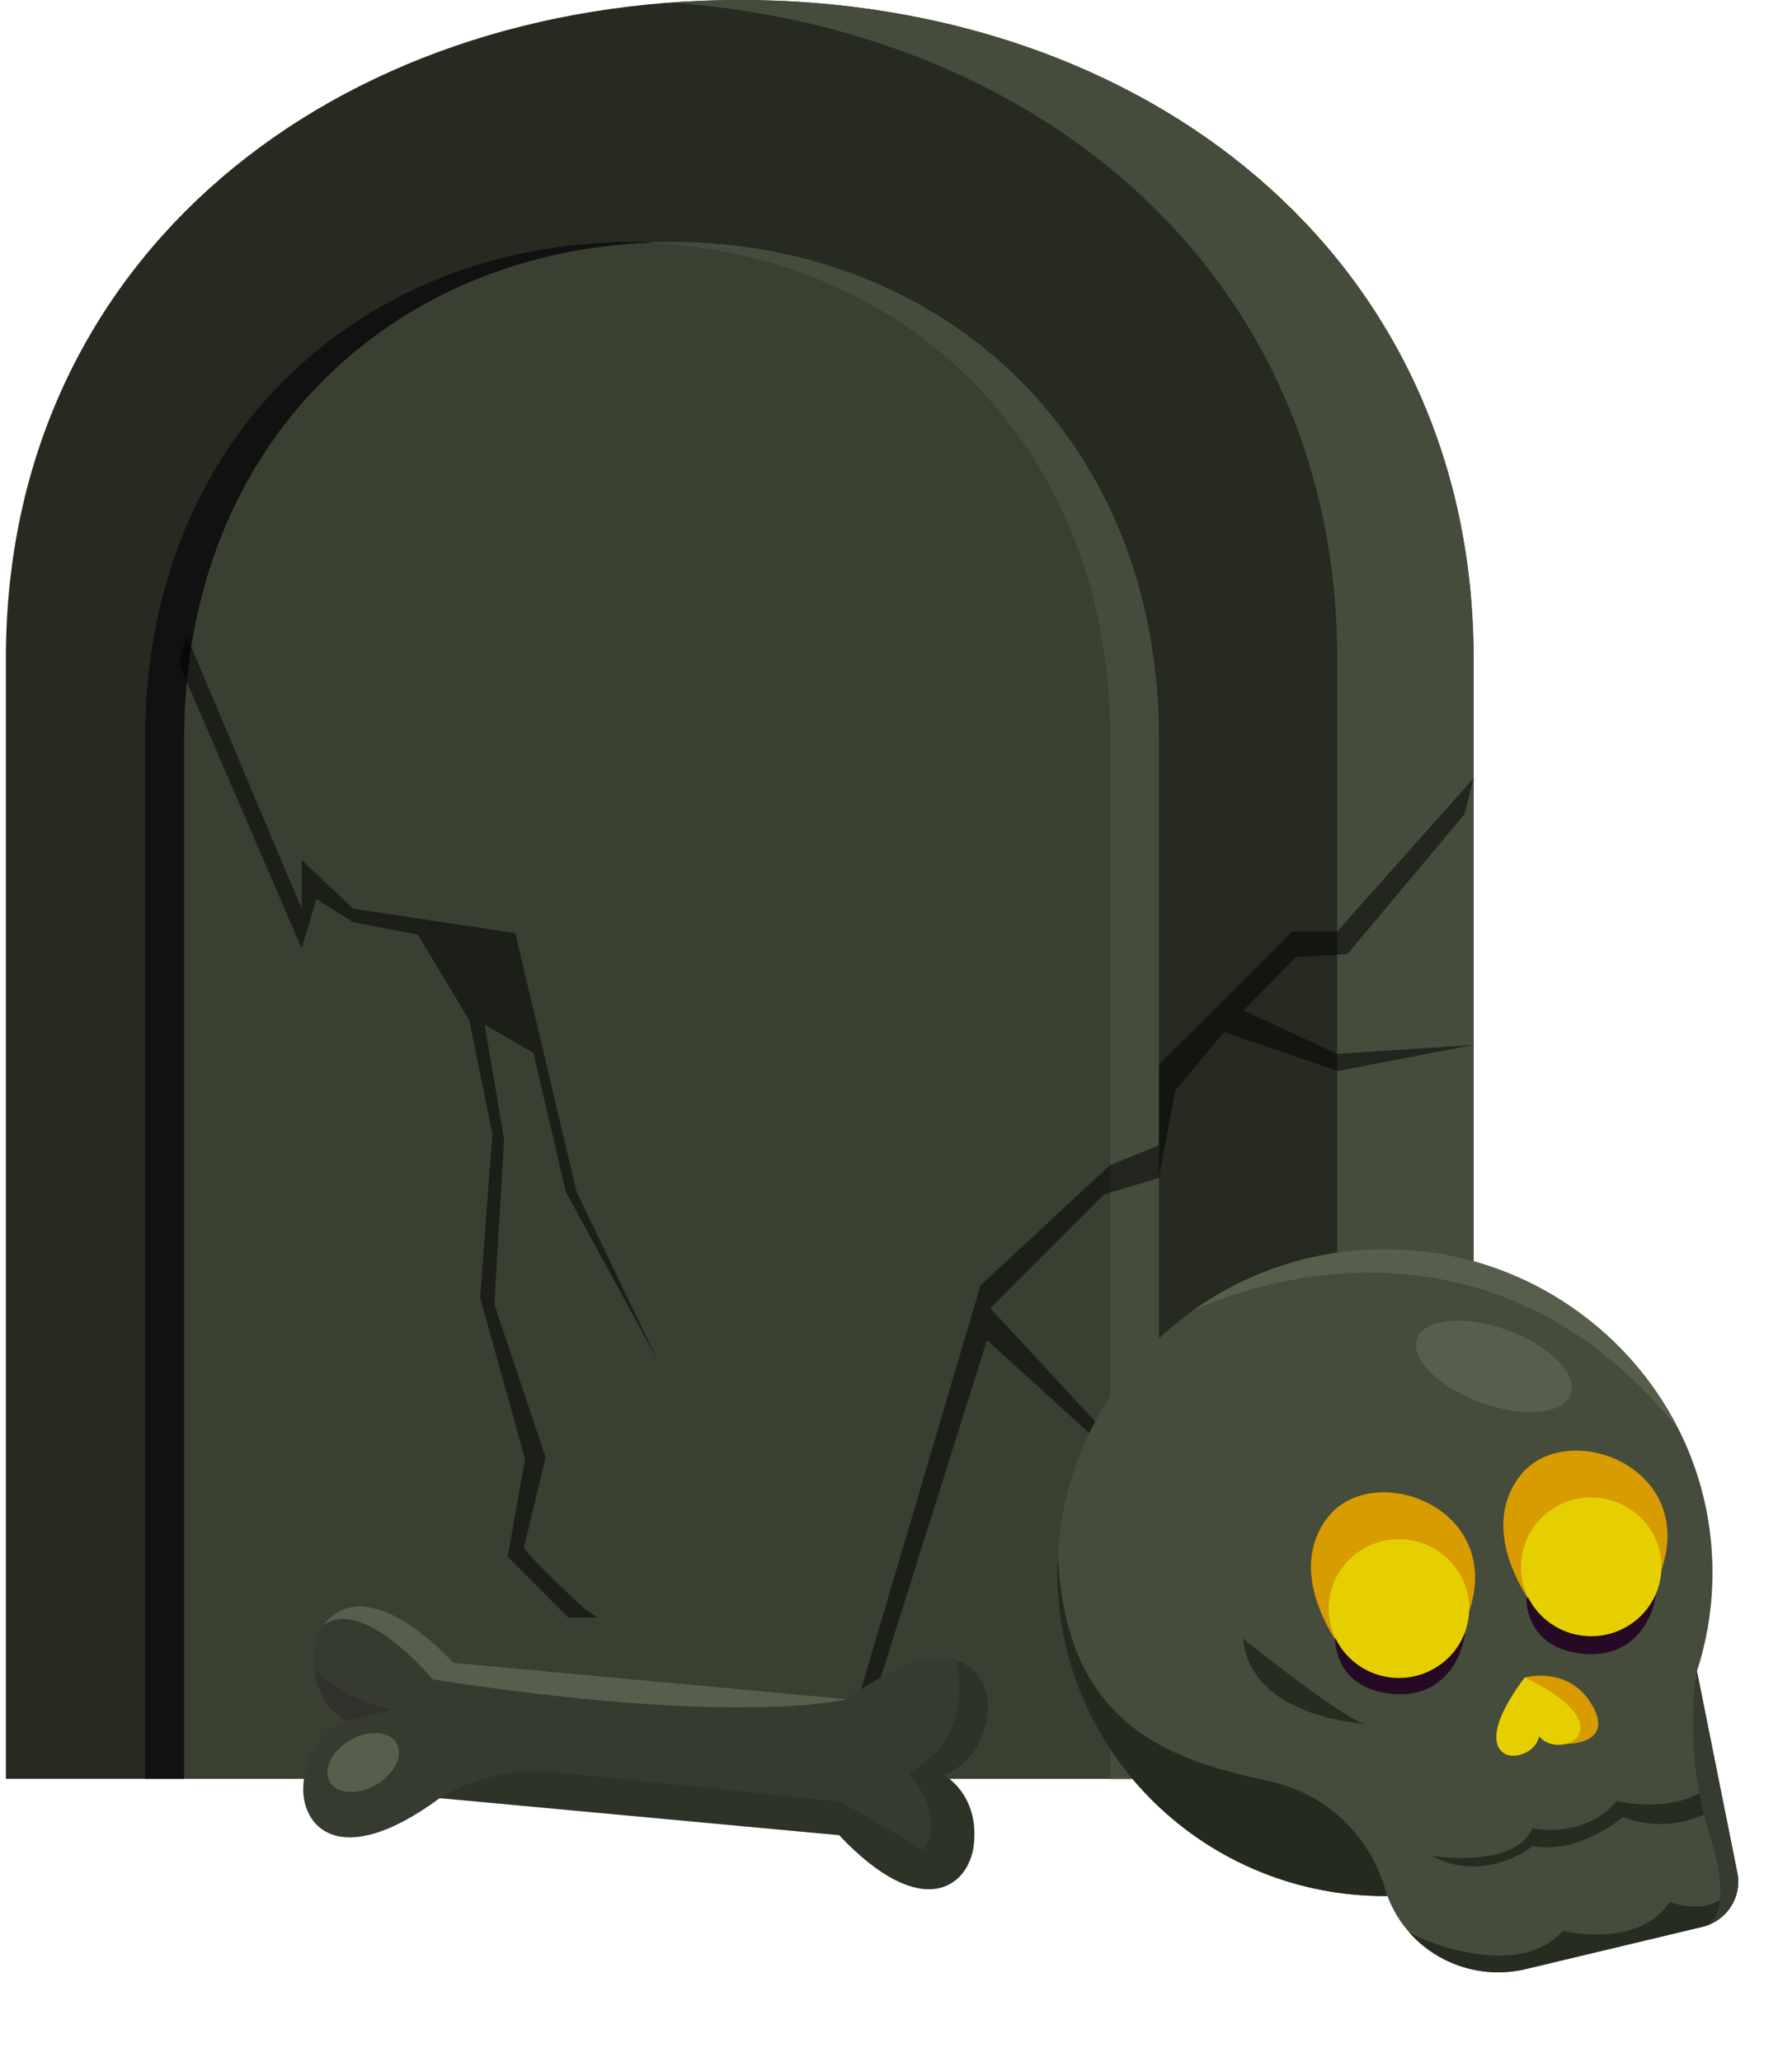 <svg width="100" height="115" viewBox="0 0 100 115" fill="none" xmlns="http://www.w3.org/2000/svg">
<path d="M82.226 36.728V99.208H0.328V36.728C0.328 14.203 18.753 0 41.277 0C63.802 0 82.226 14.203 82.226 36.728Z" fill="#262A21"/>
<path opacity="0.2" d="M64.666 41.222V99.209H10.279V41.222C10.279 24.223 22.519 13.498 37.472 13.498C52.426 13.498 64.666 24.223 64.666 41.222Z" fill="#879475"/>
<path d="M36.378 13.521C36.015 13.506 35.658 13.498 35.287 13.498C20.334 13.498 8.094 24.223 8.094 41.222V99.209H10.269V41.222C10.269 24.639 21.918 14.029 36.378 13.529V13.521Z" fill="#111111"/>
<path d="M37.474 13.498C37.019 13.498 36.564 13.506 36.117 13.529C50.449 14.158 61.954 24.738 61.954 41.222V99.209H64.675V41.222C64.675 24.223 52.435 13.498 37.481 13.498H37.474Z" fill="#454C3C"/>
<path d="M41.279 0C39.998 0 38.725 0.053 37.475 0.144C58.226 1.652 74.619 15.491 74.619 36.728V99.208H82.236V36.728C82.228 14.203 63.804 0 41.279 0Z" fill="#454C3C"/>
<path opacity="0.5" d="M29.249 86.266C29.317 85.993 30.446 81.273 30.446 81.273L27.585 72.751L28.132 63.546L27.043 57.139L29.768 58.724L31.575 66.476L36.699 75.869L32.179 66.476L28.753 52.043L19.713 50.681L16.834 47.956V50.681L10.405 35.439L10 37.041L16.829 52.887L17.661 50.139L19.707 51.433L23.315 52.123L26.182 56.894L27.476 63.232L26.792 72.37L29.3 81.37L28.331 86.825L31.7 90.205H33.336L32.652 89.755C32.652 89.755 29.175 86.551 29.243 86.278L29.249 86.266Z" fill="black"/>
<path opacity="0.5" d="M46.574 99.209L49.977 87.704L51.144 83.763L51.501 82.55L53.911 74.403L54.714 71.689L61.944 64.982L64.665 63.876L64.68 59.366L67.591 56.471L72.115 51.954H74.616L74.95 51.575L82.226 43.412L81.725 45.406L75.2 53.204L72.297 53.386L69.394 56.357L74.616 58.775L82.226 58.275L74.654 59.73L68.311 57.555L65.59 60.814L64.665 65.695L61.603 66.619L55.26 72.963L61.944 80.17L64.665 89.144L70.668 99.209L68.674 98.792L64.665 90.856L61.058 80.17L55.078 74.744L47.37 99.209H46.574Z" fill="black"/>
<g clip-path="url(#clip0_13582_228284)">
<path d="M78.41 69.705C87.131 70.22 94.35 76.896 95.421 85.451C95.764 88.175 95.476 90.794 94.698 93.197L96.95 104.44C97.225 105.804 96.359 107.136 94.991 107.466L85.158 109.815C81.907 110.592 78.584 108.844 77.426 105.745C77.426 105.745 77.412 105.745 77.403 105.745C67.3 105.809 59.064 97.787 59 87.822C58.936 77.456 67.748 69.077 78.41 69.705Z" fill="#454C3C"/>
<path d="M59 87.822C59 87.424 59.014 87.031 59.037 86.643C59.403 96.02 64.96 98.093 70.687 99.308C76.418 100.528 77.398 105.745 77.398 105.745C67.299 105.808 59.064 97.786 59 87.822Z" fill="#242A1E"/>
<path opacity="0.9" d="M76.315 96.147C76.315 96.147 69.814 95.907 69.361 91.377C69.361 91.377 75.468 96.296 76.315 96.147Z" fill="#242A1E"/>
<path d="M85.628 89.661C85.628 89.661 82.314 85.505 84.841 82.285C87.368 79.064 94.71 81.734 92.71 87.565L85.623 89.661H85.628Z" fill="#D89B00"/>
<path d="M74.894 91.987C74.894 91.987 71.579 87.831 74.106 84.611C76.633 81.39 83.976 84.059 81.975 89.891L74.889 91.987H74.894Z" fill="#D89B00"/>
<path d="M85.088 93.554C85.088 93.554 87.546 92.867 88.842 95.09C90.137 97.312 87.391 97.262 87.391 97.262L85.088 93.558V93.554Z" fill="#D89B00"/>
<path d="M87.39 97.258C86.369 97.502 85.888 96.833 85.888 96.833C85.888 96.833 85.769 97.646 84.753 97.886C83.732 98.13 82.386 97.141 85.087 93.55C89.157 95.519 88.406 97.01 87.39 97.253V97.258Z" fill="#E6CF00"/>
<path opacity="0.9" d="M79.864 103.486C79.864 103.486 84.506 104.286 85.517 101.964C85.517 101.964 88.392 102.606 90.219 100.447C90.219 100.447 94.238 101.382 95.817 99.073L96.124 100.6C96.124 100.6 93.748 102.538 90.558 101.336C90.558 101.336 88.182 103.437 85.522 102.958C85.522 102.958 82.894 105.122 79.859 103.491L79.864 103.486Z" fill="#242A1E"/>
<path opacity="0.9" d="M93.18 106.075C91.381 108.735 87.22 107.683 87.22 107.683C84.556 110.646 78.866 107.976 78.609 107.742C80.184 109.539 82.688 110.406 85.151 109.815L94.984 107.466C96.353 107.141 97.218 105.804 96.943 104.44C96.234 107.299 93.18 106.07 93.18 106.07V106.075Z" fill="#242A1E"/>
<path d="M87.651 77.763C87.235 78.874 84.982 79.078 82.616 78.215C80.249 77.352 78.67 75.753 79.086 74.642C79.503 73.531 81.755 73.328 84.122 74.19C86.488 75.053 88.068 76.652 87.651 77.763Z" fill="#565F4B"/>
<path d="M93.652 79.692C90.8 74.059 85.041 70.098 78.408 69.705C73.954 69.443 69.829 70.753 66.533 73.12C66.533 73.12 82.011 65.242 93.652 79.692Z" fill="#565F4B"/>
<path d="M74.509 91.345C74.509 91.345 74.38 93.942 77.319 94.421C80.258 94.904 81.577 92.759 81.76 90.984L74.509 91.345Z" fill="#260925"/>
<path d="M74.149 89.53C74.048 91.662 75.719 93.473 77.88 93.577C80.04 93.676 81.876 92.028 81.981 89.895C82.087 87.763 80.411 85.952 78.251 85.848C76.09 85.745 74.254 87.398 74.149 89.53Z" fill="#E6CF00"/>
<path d="M85.179 89.114C85.179 89.114 85.05 91.711 87.989 92.19C90.928 92.673 92.247 90.528 92.43 88.753L85.179 89.114Z" fill="#260925"/>
<path d="M84.879 87.203C84.779 89.335 86.45 91.146 88.61 91.25C90.771 91.35 92.607 89.701 92.712 87.569C92.817 85.437 91.142 83.626 88.981 83.522C86.82 83.418 84.985 85.071 84.879 87.203Z" fill="#E6CF00"/>
<path d="M95.413 102.362C96.631 106.215 95.674 107.164 95.207 107.394C96.443 106.983 97.207 105.732 96.947 104.444L94.694 93.202C94.694 93.202 93.866 97.461 95.413 102.362Z" fill="#353B2E"/>
</g>
<g clip-path="url(#clip1_13582_228284)">
<path d="M19.309 95.999C19.309 95.999 17.3 94.996 17.537 92.165C17.735 89.802 20.362 87.573 25.308 92.732L47.246 94.766C53.17 90.475 55.366 93.171 55.118 95.545C54.82 98.37 52.659 98.987 52.659 98.987C52.659 98.987 54.644 100.035 54.346 102.86C54.101 105.181 51.508 107.304 46.828 102.35L24.54 100.284C18.92 104.424 16.738 101.839 16.932 99.498C17.169 96.666 19.313 96.001 19.313 96.001L19.309 95.999Z" fill="#353B2E"/>
<path opacity="0.2" d="M46.932 100.477L51.496 103.176C52.959 101.465 50.7 98.844 50.7 98.844C54.488 97.007 53.384 92.624 53.384 92.624C54.721 93.02 55.241 94.326 55.112 95.547C54.814 98.372 52.653 98.99 52.653 98.99C52.653 98.99 54.638 100.038 54.34 102.863C54.095 105.183 51.502 107.306 46.822 102.352L24.534 100.286C26.467 99.113 28.727 98.601 30.97 98.832L46.93 100.481L46.932 100.477Z" fill="#11150B"/>
<g opacity="0.2">
<path d="M18.853 96.212C19.123 96.056 19.311 95.999 19.311 95.999L18.853 96.212Z" fill="#260925"/>
<path d="M17.542 93.046C19.084 94.803 21.824 95.356 21.824 95.356L19.315 95.997C19.315 95.997 17.734 95.204 17.548 93.044L17.542 93.046Z" fill="#260925"/>
</g>
<path d="M24.146 93.659C24.146 93.659 20.321 89.037 18.072 90.627C19.091 89.166 21.516 88.78 25.308 92.737L47.244 94.766C47.244 94.766 41.333 96.337 24.146 93.659Z" fill="#565F4B"/>
<path d="M18.4 99.369C18.794 100.06 19.95 100.135 20.982 99.546C22.011 98.951 22.526 97.908 22.131 97.221C21.736 96.534 20.581 96.455 19.549 97.045C18.517 97.634 18.006 98.682 18.4 99.369Z" fill="#565F4B"/>
</g>
<defs>
<clipPath id="clip0_13582_228284">
<rect width="38" height="40.327" fill="white" transform="translate(59 69.674)"/>
</clipPath>
<clipPath id="clip1_13582_228284">
<rect width="38.41" height="22.096" fill="white" transform="matrix(-0.927 -0.376 -0.376 0.927 57.898 94.437)"/>
</clipPath>
</defs>
</svg>

